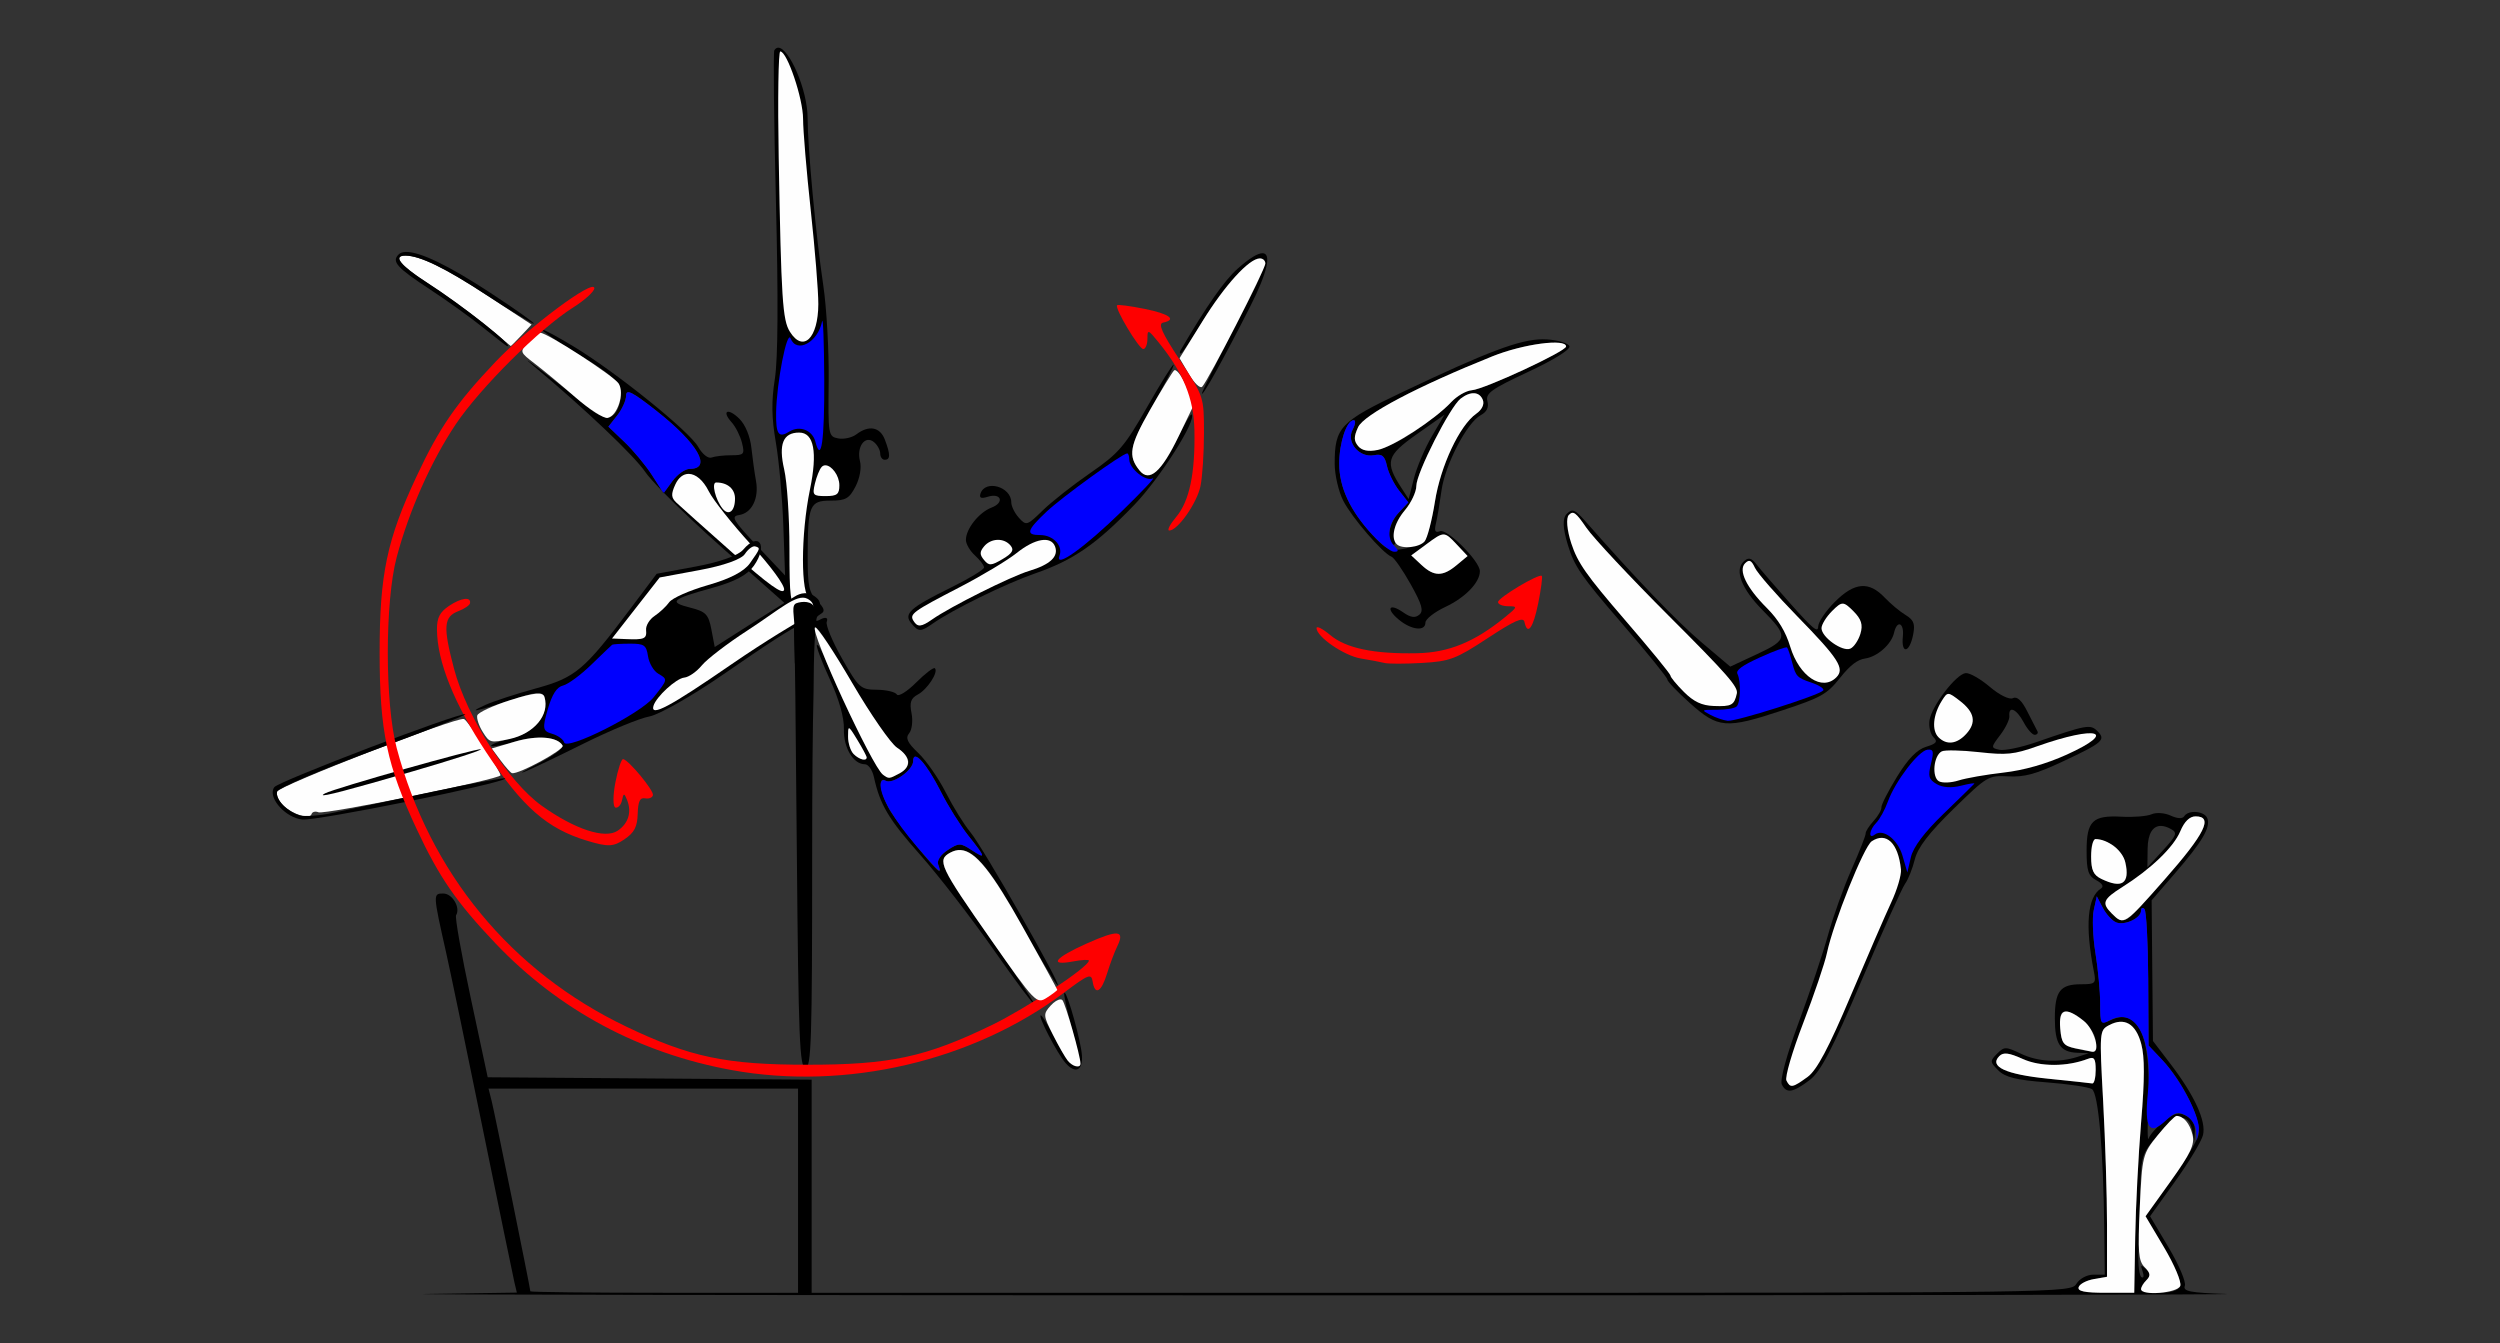 <?xml version="1.0" encoding="UTF-8" standalone="no"?>
<!-- Created with Inkscape (http://www.inkscape.org/) -->

<svg
   xmlns:dc="http://purl.org/dc/elements/1.1/"
   xmlns:cc="http://creativecommons.org/ns#"
   xmlns:rdf="http://www.w3.org/1999/02/22-rdf-syntax-ns#"
   xmlns:svg="http://www.w3.org/2000/svg"
   xmlns="http://www.w3.org/2000/svg"
   xmlns:sodipodi="http://sodipodi.sourceforge.net/DTD/sodipodi-0.dtd"
   xmlns:inkscape="http://www.inkscape.org/namespaces/inkscape"
   version="1.1"
   width="551"
   height="296"
   id="svg2"
   inkscape:version="0.91 r13725"
   sodipodi:docname="ub810705.svg">
  <rect width="100%" height="100%" fill="#333333" stroke="none"/>
  <sodipodi:namedview
     pagecolor="#ffe1d7"
     bordercolor="#666666"
     borderopacity="1"
     objecttolerance="10"
     gridtolerance="10"
     guidetolerance="10"
     inkscape:pageopacity="0"
     inkscape:pageshadow="2"
     inkscape:window-width="1455"
     inkscape:window-height="962"
     id="namedview11"
     showgrid="false"
     inkscape:zoom="0.553539"
     inkscape:cx="263.08923"
     inkscape:cy="187.16762"
     inkscape:window-x="0"
     inkscape:window-y="0"
     inkscape:window-maximized="0"
     inkscape:current-layer="svg2" />
  <defs
     id="defs6" />
  <g
     id="g4462"
     transform="translate(2.895,1.898)">
    <path
       inkscape:connector-curvature="0"
       id="path8313"
       d="m 430.34,146.454 c -2.091,0.201 -7.497,7.246 -7.973,10.392 -0.207,1.37 0.186,3.052 0.875,3.736 0.996,0.99 0.662,1.422 -1.633,2.115 -1.996,0.603 -3.972,2.642 -6.413,6.614 -1.94,3.158 -3.485,6.19 -3.432,6.74 0.053,0.55 -0.722,1.897 -1.722,2.993 -1,1.096 -1.785,2.332 -1.745,2.746 0.04,0.414 -1.359,3.98 -3.108,7.927 -1.749,3.947 -4.076,10.427 -5.17,14.4 -1.094,3.973 -4.012,12.673 -6.484,19.333 -2.657,7.159 -4.177,12.747 -3.718,13.668 1.024,2.055 2.448,1.825 6.167,-0.998 2.382,-1.808 4.961,-6.761 11.427,-21.943 4.593,-10.784 8.905,-20.37 9.58,-21.301 0.675,-0.93 1.638,-3.347 2.141,-5.37 0.649,-2.613 3.114,-5.831 8.51,-11.107 7.437,-7.271 7.692,-7.421 12.095,-7.187 3.547,0.189 6.078,-0.503 11.971,-3.265 8.879,-4.161 9.599,-4.791 7.665,-6.713 -1.56,-1.551 -2.338,-1.41 -13.548,2.461 -3.327,1.149 -6.946,1.895 -8.042,1.659 -1.908,-0.41 -1.9,-0.547 0.163,-3.251 1.185,-1.554 2.096,-3.432 2.024,-4.174 -0.229,-2.379 1.573,-1.604 3.144,1.352 0.838,1.577 1.955,2.826 2.482,2.775 0.527,-0.051 0.773,-0.413 0.548,-0.806 -0.225,-0.393 -1.222,-2.342 -2.217,-4.333 -1.216,-2.433 -2.258,-3.398 -3.173,-2.943 -0.782,0.39 -2.953,-0.673 -5.1,-2.497 -2.056,-1.747 -4.446,-3.109 -5.314,-3.025 z"
       style="fill:#000000" />
    <path
       id="path8261"
       d="m 390.828,236.254 c -0.365,-0.732 1.299,-6.43 3.698,-12.662 2.399,-6.232 4.751,-13.176 5.229,-15.432 1.416,-6.695 8.147,-23.493 9.874,-24.643 3.22,-2.143 5.853,0.39 6.448,6.204 0.124,1.207 -0.835,4.464 -2.129,7.237 -1.295,2.773 -5.343,12.11 -8.997,20.749 -4.786,11.318 -7.421,16.273 -9.427,17.732 -3.36,2.445 -3.842,2.528 -4.696,0.814 z"
       style="fill:#fefefe"
       inkscape:connector-curvature="0" />
    <path
       id="path8249"
       d="m 424.465,170.309 c -1.65,-0.887 -1.201,-5.705 0.616,-6.611 0.663,-0.33 4.343,-0.251 8.179,0.176 6.127,0.682 7.686,0.525 12.838,-1.296 13.243,-4.681 17.962,-3.336 6.499,1.851 -4.535,2.052 -9.427,3.441 -13.942,3.957 -3.826,0.438 -8.272,1.217 -9.88,1.731 -1.608,0.514 -3.547,0.6 -4.309,0.191 z"
       style="fill:#fefefe"
       inkscape:connector-curvature="0" />
    <path
       id="path8243"
       d="m 424.356,160.604 c -1.534,-1.525 -1.228,-4.939 0.723,-8.05 1.269,-2.024 1.348,-2.023 4.015,0.041 3.225,2.495 3.655,4.757 1.378,7.253 -2.062,2.26 -4.322,2.54 -6.116,0.756 z"
       style="fill:#fefefe"
       inkscape:connector-curvature="0" />
    <path
       id="path8189"
       d="m 416.423,186.731 c -1.047,-3.619 -4.267,-6.088 -6.113,-4.686 -1.476,1.121 -1.229,-1.035 0.295,-2.568 0.765,-0.77 1.936,-2.905 2.602,-4.746 1.615,-4.461 6.779,-11.209 8.721,-11.396 1.313,-0.126 1.432,0.356 0.763,3.094 -0.681,2.786 -0.507,3.417 1.235,4.474 1.265,0.767 3.273,0.911 5.336,0.381 1.819,-0.467 3.156,-0.668 2.971,-0.446 -0.185,0.221 -3.227,3.195 -6.759,6.608 -4.234,4.091 -6.69,7.353 -7.208,9.572 l -0.786,3.366 -1.057,-3.654 z"
       style="fill:#0000fe"
       inkscape:connector-curvature="0" />
    <path
       inkscape:connector-curvature="0"
       id="path8301"
       d="m 418.197,134.468 c -0.278,-0.278 -0.642,-0.54 -1.098,-0.816 -1.25,-0.757 -3.318,-2.48 -4.596,-3.828 -3.491,-3.683 -6.66,-3.413 -11.008,0.935 -2.001,2.001 -3.65,4.446 -3.665,5.433 -0.023,1.463 -1.138,0.548 -6.021,-4.939 -3.297,-3.704 -6.69,-7.629 -7.539,-8.724 -1.191,-1.535 -1.863,-1.672 -2.938,-0.598 -1.95,1.95 -0.332,6.023 4.222,10.627 5.764,5.828 5.674,6.516 -1.269,9.749 l -5.835,2.717 -6.324,-5.352 c -5.378,-4.551 -14.541,-14.101 -25.645,-26.731 -2.262,-2.573 -2.852,-2.805 -4.06,-1.597 -0.974,0.974 -0.901,3.103 0.233,6.838 1.449,4.768 2.873,6.842 11.786,17.164 5.576,6.457 10.134,12.081 10.13,12.497 -0.004,0.416 2.235,2.762 4.976,5.214 6.252,5.591 7.945,5.727 20.378,1.612 8.596,-2.845 9.822,-3.533 12.681,-7.118 2.253,-2.826 3.857,-4.069 5.567,-4.313 2.706,-0.387 5.81,-3.142 6.376,-5.661 0.654,-2.907 2.266,-2.253 1.947,0.79 -0.408,3.903 1.406,3.729 2.228,-0.214 0.392,-1.882 0.31,-2.852 -0.525,-3.685 z"
       style="fill:#000000" />
    <path
       id="path8233"
       d="m 365.282,147.011 c 0,-0.348 -4.544,-5.9 -10.099,-12.339 -8.468,-9.816 -10.369,-12.533 -11.773,-16.822 -0.961,-2.936 -1.187,-5.602 -0.53,-6.26 0.982,-0.982 1.533,-0.579 3.877,2.84 1.503,2.192 9.664,10.917 18.136,19.389 12.923,12.923 15.342,15.683 15.015,17.137 -0.58,2.584 -1.158,2.895 -5.101,2.745 -2.633,-0.1 -4.403,-0.935 -6.566,-3.098 -1.628,-1.628 -2.961,-3.245 -2.961,-3.593 z"
       style="fill:#fefefe"
       inkscape:connector-curvature="0" />
    <path
       id="path8225"
       d="m 391.671,140.636 c -1.009,-3.329 -2.622,-5.996 -5.161,-8.535 -4.49,-4.49 -6.339,-8.303 -4.781,-9.861 0.904,-0.904 1.384,-0.681 2.171,1.011 0.556,1.195 4.783,6.036 9.395,10.758 9.075,9.294 10.458,11.462 8.533,13.387 -3.135,3.135 -8.173,-0.218 -10.156,-6.76 z"
       style="fill:#fefefe"
       inkscape:connector-curvature="0" />
    <path
       id="path8219"
       d="m 398.563,136.551 c 0,-0.796 1.05,-2.497 2.333,-3.781 2.173,-2.173 2.496,-2.171 4.689,0.022 1.771,1.771 2.157,3.01 1.556,4.996 -0.44,1.452 -1.435,2.923 -2.211,3.269 -1.729,0.77 -6.367,-2.513 -6.367,-4.506 z"
       style="fill:#fefefe"
       inkscape:connector-curvature="0" />
    <path
       id="path8185"
       d="m 375.543,154.542 c 1.97,0 3.914,-0.333 4.32,-0.739 0.87,-0.87 0.985,-5.551 0.176,-7.17 -0.406,-0.813 0.988,-1.834 5.001,-3.662 3.06,-1.394 5.731,-2.368 5.935,-2.164 0.204,0.204 0.732,1.774 1.173,3.49 0.732,2.845 1.095,3.218 4.121,4.229 1.825,0.61 3.018,1.41 2.651,1.776 -1.13,1.13 -19.224,6.862 -21.034,6.663 -0.938,-0.103 -2.654,-0.691 -3.814,-1.306 -2.081,-1.104 -2.062,-1.119 1.472,-1.119 z"
       style="fill:#0000fe"
       inkscape:connector-curvature="0" />
    <path
       inkscape:connector-curvature="0"
       id="path8283"
       d="m 337.101,72.882 c -5.065,0.025 -12.181,2.742 -30.861,11.615 -13.798,6.554 -14.971,7.79 -14.971,15.799 0,2.471 0.857,6.163 1.904,8.203 1.914,3.727 8.693,11.576 10.637,12.314 0.573,0.218 2.467,2.945 4.209,6.059 2.506,4.478 2.901,5.882 1.891,6.721 -0.92,0.763 -1.905,0.62 -3.523,-0.514 -3.109,-2.178 -3.947,-0.873 -1.01,1.572 2.784,2.318 5.893,2.671 5.893,0.668 0,-0.764 1.988,-2.324 4.42,-3.467 4.367,-2.053 7.58,-5.384 7.58,-7.861 0,-2.189 -7.193,-9.421 -8.77,-8.816 -1.088,0.418 -1.318,-0.01 -0.914,-1.703 0.297,-1.244 0.849,-4.512 1.227,-7.262 0.782,-5.685 5.616,-14.979 8.629,-16.592 1.359,-0.727 1.845,-1.737 1.49,-3.094 -0.45,-1.721 0.856,-2.661 8.975,-6.455 5.622,-2.627 9.341,-4.935 9.105,-5.65 -0.219,-0.665 -2.434,-1.344 -4.922,-1.508 -0.322,-0.021 -0.651,-0.031 -0.988,-0.029 z m 2.773,0.732 c 1.474,0.017 2.395,0.286 2.395,0.855 0,1.072 -18.023,9.435 -20.771,9.639 -1.25,0.093 -3.302,1.278 -4.561,2.635 -1.259,1.356 -4.737,4.146 -7.729,6.199 -6.387,4.383 -10.98,5.628 -12.775,3.465 -0.964,-1.161 -0.964,-2.041 -0.002,-4.152 1.254,-2.753 13.049,-8.977 29.613,-15.625 4.669,-1.874 10.588,-3.053 13.83,-3.016 z m -17.84,11.158 c 0.86,0.055 1.535,0.559 1.896,1.502 0.363,0.946 -0.215,2.134 -1.463,3.008 -3.682,2.579 -7.858,11.485 -9.109,19.428 -0.65,4.125 -1.722,8.006 -2.385,8.623 -0.662,0.617 -2.721,1.404 -4.572,1.748 -2.978,0.553 -3.767,0.192 -6.834,-3.123 -4.897,-5.294 -7.299,-10.449 -7.299,-15.662 0,-4.629 1.652,-9.586 3.195,-9.586 0.481,0 0.373,0.938 -0.24,2.084 -1.478,2.762 1.454,6.263 4.721,5.639 1.783,-0.341 2.353,0.137 2.846,2.379 0.339,1.543 1.539,3.977 2.666,5.41 l 2.051,2.605 -2.119,2.256 c -2.148,2.286 -2.827,6.071 -1.264,7.037 0.471,0.291 0.646,-0.57 0.389,-1.914 -0.317,-1.657 0.373,-3.441 2.145,-5.547 1.436,-1.707 2.611,-4.172 2.611,-5.479 0,-2.807 7.419,-17.418 9.76,-19.221 1.102,-0.849 2.146,-1.243 3.006,-1.188 z m -6.553,4.719 -2.807,4.789 c -1.544,2.634 -3.322,6.822 -3.953,9.307 l -1.148,4.518 -1.584,-2.447 c -3.715,-5.737 -3.321,-7.129 3.336,-11.824 l 6.156,-4.342 z m -0.223,26.41 c 0.853,0.008 1.56,0.765 2.982,2.279 l 2.32,2.471 -2.396,1.996 c -3.086,2.57 -4.983,2.561 -7.77,-0.035 l -2.252,-2.098 3.256,-2.402 c 2.006,-1.48 3.006,-2.219 3.859,-2.211 z"
       style="fill:#000000" />
    <path
       id="path8217"
       d="m 310.395,122.613 -2.251,-2.097 3.257,-2.403 c 4.011,-2.96 3.996,-2.96 6.841,0.068 l 2.321,2.471 -2.397,1.996 c -3.086,2.57 -4.984,2.562 -7.771,-0.035 z"
       style="fill:#fefefe"
       inkscape:connector-curvature="0" />
    <path
       id="path8213"
       d="m 304.936,118.043 c -1.379,-1.379 -0.582,-4.645 1.833,-7.516 1.375,-1.634 2.5,-4.04 2.5,-5.347 0,-2.807 7.419,-17.418 9.759,-19.221 2.205,-1.698 4.18,-1.572 4.904,0.314 0.363,0.946 -0.215,2.135 -1.463,3.009 -3.666,2.568 -7.857,11.486 -9.106,19.376 -0.648,4.097 -1.665,8.034 -2.259,8.75 -1.136,1.369 -5.033,1.77 -6.169,0.635 z"
       style="fill:#fefefe"
       inkscape:connector-curvature="0" />
    <path
       id="path8207"
       d="m 296.433,96.408 c -0.964,-1.161 -0.964,-2.043 -0.003,-4.154 1.254,-2.753 13.05,-8.976 29.614,-15.624 6.792,-2.726 16.224,-3.982 16.224,-2.161 0,1.072 -18.024,9.437 -20.772,9.64 -1.25,0.093 -3.302,1.278 -4.561,2.635 -3.567,3.844 -12.844,9.868 -16.223,10.535 -2.074,0.409 -3.449,0.129 -4.28,-0.871 z"
       style="fill:#fefefe"
       inkscape:connector-curvature="0" />
    <path
       id="path8197"
       d="m 302.269,144.223 c -0.825,-0.209 -3.174,-0.653 -5.221,-0.986 -3.686,-0.601 -9.779,-4.778 -9.779,-6.705 0,-0.55 1.352,0.138 3.005,1.528 3.466,2.916 9.622,4.206 19.151,4.012 6.967,-0.142 12.648,-2.465 19.345,-7.913 2.839,-2.31 2.879,-2.441 0.75,-2.445 -1.238,-0.003 -2.25,-0.416 -2.25,-0.919 0,-0.961 9.051,-6.368 9.652,-5.767 0.191,0.191 -0.164,2.898 -0.79,6.015 -1.107,5.514 -2.383,7.247 -3.039,4.129 -0.246,-1.171 -2.171,-0.323 -8.075,3.558 -7.044,4.631 -8.367,5.131 -14.5,5.484 -3.712,0.214 -7.424,0.217 -8.249,0.008 z"
       style="fill:#fe0000"
       inkscape:connector-curvature="0" />
    <path
       id="path8179"
       d="m 299.57,115.96 c -4.898,-5.296 -7.301,-10.45 -7.301,-15.663 0,-4.629 1.653,-9.587 3.196,-9.587 0.481,0 0.373,0.937 -0.24,2.083 -1.478,2.762 1.452,6.263 4.72,5.639 1.783,-0.341 2.355,0.137 2.847,2.379 0.339,1.543 1.539,3.978 2.666,5.411 l 2.05,2.606 -2.119,2.256 c -2.359,2.511 -2.742,5.604 -0.919,7.427 0.933,0.933 0.908,1.2 -0.115,1.2 -0.723,0 -2.876,-1.688 -4.784,-3.75 z"
       style="fill:#0000fe"
       inkscape:connector-curvature="0" />
    <path
       sodipodi:nodetypes="ccsssssssssscccscsssccssscccccscssscccsssccssccccssccsscsssscsccccccsssscccssssccsscccsssscssscccsscsscscccsscsscsscccsccsssccsssssscscccccsscc"
       inkscape:connector-curvature="0"
       id="path8355"
       d="m 480.863,177.051 c -0.169,-0.004 -0.337,0.002 -0.502,0.018 -0.791,0.074 -1.505,0.373 -1.846,0.924 -0.374,0.606 -1.486,0.555 -2.996,-0.133 -1.352,-0.616 -3.191,-0.743 -4.213,-0.293 -0.998,0.44 -3.967,0.681 -6.598,0.537 -6.397,-0.351 -7.717,0.934 -7.717,7.514 0,4.432 0.364,5.537 2.135,6.484 1.301,0.696 1.716,1.401 1.062,1.805 -3.043,1.881 -3.585,8.191 -1.58,18.373 0.505,2.564 0.313,2.75 -2.838,2.75 -4.608,0 -5.779,1.521 -5.779,7.5 0,5.667 1.162,7.452 4.949,7.6 l 2.551,0.1 -2.5,0.801 c -4.187,1.341 -8.75,1.086 -12.486,-0.695 -3.341,-1.593 -3.655,-1.593 -5.252,0.004 -1.598,1.598 -1.581,1.815 0.273,3.67 1.522,1.522 3.945,2.124 10.637,2.639 4.767,0.366 9.266,1.035 9.998,1.486 1.428,0.881 2.533,13.507 2.725,31.146 l 0.105,9.75 -2.492,0 c -1.409,0 -3.034,0.869 -3.74,2 -1.239,1.984 -2.331,2 -140.008,2 l -138.76,0 0,-23.488 0,-23.486 -35.699,-0.264 -35.699,-0.262 -3.732,-17.455 c -2.053,-9.6 -3.51,-17.818 -3.236,-18.26 1.021,-1.652 -0.822,-4.785 -2.814,-4.785 -2.297,0 -2.295,0.042 0.615,13 0.926,4.125 4.577,21.675 8.111,39 3.534,17.325 6.662,32.503 6.953,33.729 l 0.529,2.229 -19.764,0.295 c -10.87,0.161 76.086,0.3 193.236,0.311 117.15,0.01 208.633,-0.127 203.295,-0.307 -8.047,-0.271 -9.609,-0.579 -9.141,-1.799 0.311,-0.809 -1.286,-4.587 -3.549,-8.396 l -4.115,-6.926 5.516,-7.688 c 3.034,-4.228 5.799,-8.815 6.145,-10.191 0.762,-3.037 -1.85,-8.752 -7.205,-15.756 l -3.822,-5 -0.146,-15.5 -0.145,-15.5 5.18,-6 c 6.023,-6.977 7.855,-10.098 7.096,-12.078 -0.337,-0.878 -1.554,-1.373 -2.736,-1.4 z m 0.143,0.979 c 3.971,0 2.121,3.753 -6.896,14 -3.63,4.125 -7.053,7.83 -7.607,8.234 -1.487,1.083 -2.193,0.937 -3.938,-0.807 -2.315,-2.315 -1.984,-3.142 2.355,-5.881 6.301,-3.978 11.266,-8.767 12.734,-12.281 0.892,-2.134 2.054,-3.266 3.352,-3.266 z m -7.529,2.107 c 0.628,0.026 1.342,0.256 2.131,0.697 1.45,0.811 1.229,1.395 -1.781,4.68 l -3.439,3.754 0.053,-4.129 c 0.043,-3.332 1.153,-5.081 3.037,-5.002 z m -14.172,3.023 c 0.661,-0.019 1.643,0.348 3.092,1.008 2.503,1.14 4.36,5.818 3.111,7.838 -0.785,1.27 -2.347,1.21 -5.266,-0.197 -1.755,-0.847 -2.25,-1.93 -2.25,-4.932 0,-2.585 0.211,-3.685 1.312,-3.717 z m -0.068,12.486 1.348,2.572 c 0.742,1.415 2.07,2.849 2.951,3.188 1.892,0.726 5.457,-0.958 5.457,-2.578 0,-0.622 0.338,-0.795 0.75,-0.383 0.412,0.412 0.785,7.351 0.828,15.418 l 0.078,14.666 3.02,3.191 c 4.629,4.894 8.762,13.427 7.992,16.496 -0.355,1.414 -3.128,6.031 -6.162,10.26 l -5.516,7.688 4.115,6.926 c 2.269,3.82 3.854,7.6 3.535,8.432 -0.383,0.998 -1.94,1.508 -4.609,1.508 -4.164,0 -4.903,-0.73 -2.832,-2.801 0.933,-0.933 0.901,-1.477 -0.146,-2.449 -1.101,-1.022 -1.231,-0.92 -0.711,0.553 0.35,0.991 0.239,1.555 -0.246,1.256 -0.485,-0.3 -0.788,-2.684 -0.676,-5.301 0.113,-2.617 0.29,-8.583 0.395,-13.258 0.186,-8.272 0.291,-8.616 3.938,-12.824 4.018,-4.637 6.753,-4.943 7.553,-0.842 l 0.424,2.166 0.135,-2.215 c 0.08,-1.301 -0.7,-2.662 -1.893,-3.301 -1.644,-0.88 -2.581,-0.648 -4.926,1.215 -1.593,1.266 -3.111,2.976 -3.375,3.801 -0.264,0.825 -0.293,-2.708 -0.064,-7.852 0.655,-14.719 -2.187,-21.028 -8.232,-18.273 -2.315,1.055 -2.374,0.966 -2.381,-3.646 -0.004,-2.601 -0.476,-7.608 -1.047,-11.129 -0.571,-3.521 -0.736,-7.771 -0.369,-9.443 l 0.668,-3.039 z m -6.939,25.383 c 2.574,0 6.695,4.045 6.695,6.572 0,1.335 -0.338,2.374 -0.75,2.309 -6.195,-0.977 -6.749,-1.379 -7.061,-5.135 -0.225,-2.721 0.08,-3.746 1.115,-3.746 z m 12.004,2.279 c 2.192,-0.15 3.825,1.503 4.729,4.857 0.777,2.886 0.772,7.724 -0.018,17.189 -0.604,7.245 -1.192,18.685 -1.309,25.422 l -0.211,12.248 -6.334,0.002 c -4.622,0.001 -6.22,-0.336 -5.916,-1.248 0.229,-0.688 1.727,-1.48 3.332,-1.762 l 2.918,-0.512 0,-11.488 c 0,-6.319 -0.383,-18.535 -0.852,-27.148 -0.837,-15.401 -0.814,-15.681 1.289,-16.807 0.848,-0.454 1.64,-0.704 2.371,-0.754 z m -25.324,7.002 c 0.845,-0.054 2.039,0.327 3.955,1.191 3.888,1.753 9.736,1.739 14.355,-0.033 1.381,-0.53 1.705,-0.064 1.705,2.453 0,1.709 -0.338,3.047 -0.75,2.973 -0.412,-0.074 -4.8,-0.546 -9.75,-1.049 -9.329,-0.948 -13.046,-2.671 -10.74,-4.977 0.337,-0.337 0.718,-0.526 1.225,-0.559 z m -334.201,7.719 34.107,0 34.109,0 0,22.5 0,22.5 -29.5,0 c -16.225,0 -29.5,-0.144 -29.5,-0.32 0,-0.639 -7.849,-39.252 -8.523,-41.93 z"
       style="fill:#000000" />
    <path
       inkscape:connector-curvature="0"
       id="path8291"
       d="m 275.359,53.91 c -1.051,-0.006 -2.886,1.106 -5.482,3.41 -2.925,2.596 -6.791,8.124 -12.562,17.959 -0.242,0.412 -0.223,0.75 0.043,0.75 0.266,0 2.531,-3.369 5.031,-7.488 4.54,-7.478 9.991,-13.427 12.354,-13.482 2.166,-0.051 1.431,1.954 -5.75,15.678 -3.85,7.358 -6.992,13.697 -6.982,14.086 0.024,0.933 5.05,-8.12 10.631,-19.152 3.876,-7.662 4.726,-11.749 2.719,-11.76 z m -19.588,24.564 c -0.183,-0.183 -2.819,4.03 -5.857,9.361 -4.937,8.663 -6.263,10.203 -12.473,14.486 -3.822,2.636 -8.556,6.361 -10.52,8.277 -3.448,3.365 -3.627,3.422 -5.25,1.629 -0.924,-1.021 -1.68,-2.554 -1.68,-3.406 0,-3.459 -5.733,-5.096 -6.785,-1.938 -0.322,0.967 0.131,1.17 1.582,0.709 2.966,-0.941 3.77,1.27 0.863,2.375 -2.774,1.055 -5.66,4.69 -5.66,7.129 0,0.892 0.9,2.436 2,3.432 1.1,0.995 2,2.183 2,2.641 0,0.457 -3.263,2.439 -7.25,4.402 -9.079,4.471 -10.547,5.791 -8.791,7.906 1.592,1.918 2.061,1.926 4.713,0.068 4.417,-3.094 16.087,-8.815 22.545,-11.051 8.456,-2.928 13.544,-6.441 21.9,-15.123 5.711,-5.934 13.822,-18.738 12.627,-19.934 -0.213,-0.213 -1.694,2.345 -3.291,5.686 -3.191,6.677 -5.877,8.955 -7.963,6.752 -2.938,-3.103 -2.532,-5.36 2.564,-14.248 2.781,-4.851 4.908,-8.971 4.725,-9.154 z"
       style="fill:#000000" />
    <path
       id="path8269"
       d="m 455.241,281.779 c 0.229,-0.688 1.729,-1.48 3.333,-1.762 l 2.917,-0.512 0,-11.488 c 0,-6.319 -0.383,-18.536 -0.851,-27.149 -0.837,-15.401 -0.816,-15.68 1.288,-16.805 3.393,-1.816 5.896,-0.369 7.1,4.104 0.777,2.886 0.773,7.724 -0.017,17.19 -0.604,7.245 -1.193,18.685 -1.309,25.421 l -0.211,12.248 -6.333,0.002 c -4.622,0.001 -6.221,-0.336 -5.918,-1.248 z"
       style="fill:#fefefe"
       inkscape:connector-curvature="0" />
    <path
       id="path8267"
       d="m 468.991,282.229 c 0,-0.44 0.543,-1.343 1.207,-2.007 0.943,-0.943 0.853,-1.562 -0.412,-2.826 -1.374,-1.374 -1.536,-3.377 -1.075,-13.243 0.534,-11.409 0.607,-11.703 3.979,-15.874 1.889,-2.337 3.742,-4.243 4.118,-4.235 1.546,0.035 2.913,1.639 3.524,4.137 0.529,2.165 -0.362,4.061 -4.851,10.317 l -5.499,7.665 4.114,6.926 c 2.269,3.82 3.855,7.601 3.536,8.433 -0.608,1.584 -8.641,2.241 -8.641,0.707 z"
       style="fill:#fefefe"
       inkscape:connector-curvature="0" />
    <path
       id="path8265"
       d="m 448.491,235.846 c -9.329,-0.948 -13.046,-2.67 -10.74,-4.976 0.899,-0.899 2.114,-0.75 5.18,0.632 3.888,1.753 9.736,1.74 14.356,-0.033 1.381,-0.53 1.705,-0.064 1.705,2.453 0,1.709 -0.338,3.046 -0.75,2.972 -0.412,-0.074 -4.8,-0.546 -9.75,-1.049 z"
       style="fill:#fefefe"
       inkscape:connector-curvature="0" />
    <path
       id="path8259"
       d="m 454.491,229.156 c -2.606,-0.553 -3.041,-1.128 -3.31,-4.382 -0.364,-4.394 1.111,-4.87 5.176,-1.673 2.383,1.874 3.834,7.117 1.885,6.809 -0.412,-0.065 -2.1,-0.405 -3.75,-0.754 z"
       style="fill:#fefefe"
       inkscape:connector-curvature="0" />
    <path
       id="path8255"
       d="m 462.563,199.458 c -2.315,-2.315 -1.983,-3.143 2.356,-5.883 6.301,-3.978 11.267,-8.766 12.735,-12.28 0.892,-2.134 2.053,-3.266 3.351,-3.266 3.971,0 2.123,3.753 -6.895,14 -8.827,10.031 -8.899,10.076 -11.547,7.429 z"
       style="fill:#fefefe"
       inkscape:connector-curvature="0" />
    <path
       id="path8253"
       d="m 460.241,191.809 c -1.755,-0.847 -2.25,-1.931 -2.25,-4.932 0,-2.116 0.429,-3.847 0.953,-3.847 2.728,0 6.01,2.554 6.572,5.114 1.032,4.699 -0.674,5.884 -5.275,3.666 z"
       style="fill:#fefefe"
       inkscape:connector-curvature="0" />
    <path
       id="path8229"
       d="m 198.438,134.942 c -0.931,-1.506 -0.172,-2.061 10.054,-7.353 4.95,-2.562 10.661,-5.986 12.691,-7.609 4.025,-3.217 7.54,-3.815 8.452,-1.438 0.844,2.198 -1.057,3.995 -5.698,5.386 -4.008,1.201 -17.347,7.869 -21.35,10.673 -2.446,1.714 -3.26,1.781 -4.149,0.342 z"
       style="fill:#fefefe"
       inkscape:connector-curvature="0" />
    <path
       id="path8223"
       d="m 213.983,121.519 c -0.982,-1.183 -0.98,-1.798 0.009,-2.989 1.534,-1.848 4.388,-1.942 5.84,-0.193 0.826,0.996 0.407,1.707 -1.764,2.989 -2.513,1.484 -2.994,1.507 -4.085,0.193 z"
       style="fill:#fefefe"
       inkscape:connector-curvature="0" />
    <path
       id="path8209"
       d="m 248.236,101.779 c -2.562,-3.203 -2.18,-5.413 2.297,-13.268 2.495,-4.378 4.894,-8.317 5.33,-8.754 0.437,-0.437 1.622,1.04 2.633,3.283 l 1.839,4.077 -3.41,7.048 c -3.885,8.03 -6.513,10.334 -8.689,7.614 z"
       style="fill:#fefefe"
       inkscape:connector-curvature="0" />
    <path
       id="path8203"
       d="m 259.169,80.606 -2.095,-3.551 5.003,-8.066 c 4.986,-8.039 10.291,-13.874 12.665,-13.93 0.688,-0.016 1.25,0.49 1.25,1.125 0,1.239 -12.598,25.804 -13.929,27.159 -0.439,0.448 -1.742,-0.784 -2.894,-2.737 z"
       style="fill:#fefefe"
       inkscape:connector-curvature="0" />
    <path
       id="path2993"
       d="m 256.342,112.025 c 2.916,-3.466 4.206,-9.622 4.012,-19.151 -0.142,-6.967 -2.465,-12.648 -7.913,-19.345 -2.31,-2.839 -2.441,-2.879 -2.445,-0.75 -0.003,1.238 -0.416,2.25 -0.919,2.25 -0.961,0 -6.368,-9.051 -5.767,-9.652 0.191,-0.191 2.898,0.164 6.015,0.79 5.514,1.107 7.247,2.383 4.129,3.039 -1.168,0.246 -0.271,2.247 3.731,8.323 5.25,7.972 5.269,8.028 5.274,16 0.003,4.4 -0.344,9.674 -0.771,11.721 -0.782,3.75 -5.021,9.779 -6.874,9.779 -0.55,0 0.138,-1.352 1.528,-3.005 z"
       style="fill:#fe0000"
       inkscape:connector-curvature="0" />
    <path
       id="path8193"
       d="m 481.128,247.314 c -0.075,-1.218 -1.079,-2.719 -2.231,-3.336 -1.727,-0.924 -2.503,-0.737 -4.426,1.07 -3.649,3.428 -4.761,1.764 -3.985,-5.963 1.198,-11.925 -2.587,-19.217 -8.368,-16.123 -2.031,1.087 -2.127,0.922 -2.134,-3.647 -0.004,-2.632 -0.475,-7.666 -1.046,-11.187 -0.571,-3.521 -0.738,-7.77 -0.371,-9.442 l 0.668,-3.04 1.348,2.573 c 0.742,1.415 2.069,2.85 2.951,3.188 1.892,0.726 5.458,-0.96 5.458,-2.58 0,-0.622 0.338,-0.794 0.75,-0.381 0.412,0.412 0.785,7.35 0.828,15.417 l 0.078,14.667 2.929,3.096 c 4.176,4.414 8.631,13.009 8.119,15.665 l -0.432,2.239 -0.136,-2.215 z"
       style="fill:#0000fe"
       inkscape:connector-curvature="0" />
    <path
       id="path8181"
       d="m 230.616,120.566 c 0.83,-2.163 -1.392,-4.536 -4.247,-4.536 -3.266,0 -2.996,-1.01 1.372,-5.136 3.44,-3.249 16.742,-12.864 17.798,-12.864 0.249,0 0.452,0.605 0.452,1.345 0,2.002 3.677,4.954 5.187,4.164 0.722,-0.378 -2.305,2.841 -6.727,7.152 -8.366,8.156 -14.991,12.885 -13.836,9.875 z"
       style="fill:#0000fe"
       inkscape:connector-curvature="0" />
    <path
       sodipodi:nodetypes="ccccsccscsssssssssssssssssscsscsccscscccccccssscccsssscssssccccscsssscc"
       style="fill:#000000"
       d="m 173.857,132.659 c -0.498,0.024 -0.973,0.141 -1.449,0.518 -0.667,0.596 -0.295,2.431 -0.295,3.652 0.003,0.12 0.078,3.165 0.17,7.311 0.783,6.389 1.98,14.378 2.574,10.711 0.369,-2.278 0.869,-4.275 1.291,-5.766 0.102,-11.221 0.272,-12.176 0.764,-12.668 0.307,-0.307 3.894,5.15 7.969,12.129 4.075,6.979 8.544,13.432 9.932,14.342 1.388,0.909 2.523,2.32 2.523,3.133 0,1.804 -3.444,3.79 -5.305,3.059 -1.293,-0.508 -8.952,-15.541 -12.668,-24.863 -0.964,-2.419 -1.955,-4.199 -2.199,-3.955 -0.244,0.244 1.016,3.608 2.801,7.473 2.049,4.439 3.206,8.509 3.137,11.047 -0.112,4.119 2.065,7.764 4.639,7.764 0.747,0 1.636,1.268 1.975,2.818 1.333,6.106 3.222,9.283 10.215,17.164 4,4.509 11.279,13.916 16.174,20.904 4.895,6.988 8.9,12.351 8.9,11.918 0,-0.433 -4.341,-6.93 -9.646,-14.438 -11.094,-15.699 -11.83,-17.274 -8.828,-18.881 4.09,-2.189 7.677,1.411 15.535,15.596 3.988,7.199 7.646,13.335 8.131,13.635 1.373,0.848 -16.436,-30.416 -19.229,-33.756 -1.366,-1.634 -3.795,-5.552 -5.398,-8.709 -1.603,-3.157 -4.335,-7.085 -6.068,-8.73 -2.419,-2.296 -2.887,-3.309 -2.018,-4.357 0.623,-0.751 0.859,-2.738 0.523,-4.416 -0.473,-2.367 -0.162,-3.292 1.387,-4.121 2.11,-1.129 4.597,-4.956 3.764,-5.789 -0.271,-0.271 -2.13,1.145 -4.131,3.146 -2.001,2.001 -3.917,3.186 -4.26,2.631 -0.343,-0.555 -2.328,-1.022 -4.408,-1.039 -3.584,-0.029 -3.983,-0.391 -7.656,-6.859 -2.132,-3.755 -3.655,-7.405 -3.383,-8.113 0.307,-0.799 -0.074,-1.071 -1.002,-0.715 -0.303,0.116 -0.465,0.257 -0.809,0.398 -0.938,0.437 -0.805,-0.858 -1.172,-1.439 -0.249,-0.381 -0.678,-0.677 -1.264,-0.697 -0.244,-0.008 -0.48,-0.026 -0.709,-0.035 -0.172,-0.007 -0.34,-0.008 -0.506,0 z m 10.35,25.971 c 0.229,-0.097 0.737,0.714 1.861,2.559 1.125,1.845 2.047,3.576 2.047,3.844 0,0.914 -1.638,0.491 -2.871,-0.742 -0.676,-0.676 -1.227,-2.407 -1.225,-3.844 0.002,-1.117 0.01,-1.741 0.188,-1.816 z m 14.66,6.234 c 0.971,0.019 3.214,3.015 5.621,7.768 1.587,3.133 4.316,7.489 6.064,9.68 3.847,4.821 3.937,5.271 0.617,3.096 -2.379,-1.558 -2.75,-1.555 -5.203,0.053 -1.552,1.017 -2.413,2.333 -2.084,3.191 0.308,0.803 0.434,1.461 0.277,1.461 -0.806,0 -9.823,-11.228 -11.281,-14.049 -1.902,-3.678 -2.242,-6.906 -0.621,-5.904 1.501,0.928 6.104,-2.298 6.104,-4.277 0,-0.7 0.182,-1.024 0.506,-1.018 z m 32.869,52.029 c -0.022,-0.005 -0.04,-9.7e-4 -0.057,0.016 -0.206,0.206 0.552,3.753 1.684,7.881 1.132,4.128 1.819,7.746 1.527,8.037 -1.034,1.034 -2.789,-0.912 -5.314,-5.896 -1.408,-2.778 -2.79,-5.053 -3.074,-5.053 -0.762,0 3.605,8.414 5.463,10.527 2.158,2.454 3.841,1.643 3.596,-1.734 -0.232,-3.191 -3.153,-13.618 -3.824,-13.777 z"
       id="path2989-6-9"
       inkscape:connector-curvature="0" />
    <path
       sodipodi:nodetypes="scssscccssssssssssssssssscccccssscccccccssscscccsssssssssssssss"
       inkscape:connector-curvature="0"
       id="path4222"
       d="m 168.641,8.611 c -0.334,-0.006 -0.633,0.175 -0.877,0.578 -0.25,0.412 -0.09,15.375 0.354,33.25 0.537,21.635 0.457,34.729 -0.238,39.168 -0.778,4.963 -0.722,8.543 0.219,14 0.695,4.033 1.438,12.282 1.65,18.332 l 0.387,11 -6.133,-6.5 c -5.358,-5.68 -5.863,-6.541 -4.014,-6.82 2.821,-0.426 4.435,-3.69 3.734,-7.545 -0.314,-1.724 -0.771,-5.012 -1.018,-7.307 -0.266,-2.472 -1.331,-5.053 -2.611,-6.334 -2.521,-2.521 -4.074,-1.848 -1.732,0.75 0.87,0.966 1.892,2.993 2.27,4.506 0.635,2.545 0.46,2.75 -2.342,2.75 -1.665,0 -3.625,0.226 -4.357,0.502 -0.755,0.284 -2.032,-0.733 -2.949,-2.35 -1.954,-3.446 -17.967,-16.359 -27.367,-22.07 -3.74,-2.272 -6.947,-3.985 -7.125,-3.807 -0.178,0.178 3.332,2.553 7.801,5.275 9.152,5.576 10.39,6.998 9.426,10.838 -1.017,4.051 -3.253,4.274 -7.424,0.74 -2.031,-1.721 -6.393,-5.18 -9.693,-7.688 -3.3,-2.508 -4.218,-3.07 -2.041,-1.25 11.53,9.639 22.359,19.928 24.824,23.584 0.537,0.797 1.872,2.276 3.68,4.133 l -2.225,-3.475 c -1.386,-2.164 -4.123,-5.463 -6.082,-7.334 l -3.564,-3.402 1.955,-2.482 c 1.075,-1.366 1.953,-3.332 1.953,-4.367 0,-1.508 1.319,-0.845 6.635,3.332 9.16,7.198 12.399,12.82 7.389,12.82 -1.022,0 -2.737,1.208 -3.812,2.684 l -1.891,2.596 c 3.34,3.401 8.222,8.016 13.178,12.406 l 13.727,12.16 c 0.833,0.738 1.62,0.758 1.762,3.932 0.021,0.46 0.029,1.107 0.041,1.691 7e-5,0.002 -6e-5,0.002 0,0.004 0.195,5.174 0.32,17.948 0.596,49.277 0.36,40.872 0.616,47.25 1.896,47.25 1.286,0 1.48,-6.096 1.48,-46.441 0,-16.425 0.111,-28.69 0.314,-36.641 0.019,-3.752 0.069,-7.758 0.221,-10.611 0.297,-5.576 0.409,-5.638 0.812,-5.953 5.9e-4,-7.2e-4 10e-4,-0.001 0.002,-0.002 0.28,-0.189 0.558,-0.367 0.838,-0.58 0.628,-0.473 0.408,-1.176 -1,-2.584 -1.877,-1.877 -2.186,-3.289 -2.174,-9.938 0.02,-11.267 0.428,-12.25 5.078,-12.25 3.305,0 4.086,-0.445 5.463,-3.107 0.956,-1.849 1.356,-4.116 0.984,-5.596 -0.799,-3.185 1.139,-5.81 3.094,-4.188 0.752,0.624 1.367,1.756 1.367,2.514 0,0.758 0.45,1.377 1,1.377 1.258,0 1.265,-1.176 0.025,-4.436 -1.068,-2.809 -3.519,-3.266 -6.277,-1.172 -0.963,0.731 -2.763,1.135 -4,0.898 -2.195,-0.42 -2.244,-0.723 -2.104,-12.611 0.079,-6.699 -0.462,-16.23 -1.201,-21.18 -1.619,-10.843 -3.443,-30.334 -3.443,-36.775 0,-6.313 -4.12,-15.513 -6.459,-15.553 z"
       style="fill:#000000" />
    <path
       id="path4268"
       d="m 169.075,9.44 c -0.418,0 -0.575,10.462 -0.348,23.25 0.557,31.422 0.846,35.932 2.465,38.523 2.926,4.685 6.244,1.468 6.271,-6.082 0.011,-2.855 -0.742,-12.166 -1.67,-20.691 -0.928,-8.525 -1.687,-17.578 -1.689,-20.117 -0.003,-4.5 -3.512,-14.883 -5.029,-14.883 z"
       style="fill:#fefefe"
       inkscape:connector-curvature="0" />
    <path
       id="path4262"
       d="m 86.452,54.44 c -2.912,0 -1.058,2.205 5.398,6.418 3.712,2.422 9.225,6.437 12.25,8.924 3.025,2.486 5.535,4.552 5.576,4.59 0.042,0.037 1.09,-1.012 2.33,-2.332 l 2.254,-2.4 -9.83,-6.443 c -9.201,-6.032 -14.793,-8.756 -17.979,-8.756 z"
       style="fill:#fefefe"
       inkscape:connector-curvature="0" />
    <path
       id="path4260"
       d="m 116.176,71.44 c -0.421,0 -1.624,0.952 -2.672,2.115 -1.891,2.099 -1.879,2.134 1.541,4.75 1.895,1.449 5.92,4.788 8.945,7.42 3.025,2.632 6.192,4.653 7.035,4.49 2.168,-0.417 3.78,-5.43 2.438,-7.578 -1.035,-1.656 -15.765,-11.197 -17.287,-11.197 z"
       style="fill:#fefefe"
       inkscape:connector-curvature="0" />
    <path
       id="path4254"
       d="m 173.246,93.44 c -3.557,0 -4.593,2.548 -3.307,8.123 0.639,2.766 1.16,10.588 1.16,17.381 0,10.921 0.202,12.402 1.75,12.807 2.996,0.783 4.25,0.724 4.25,-0.203 0,-0.491 -0.675,-1.152 -1.5,-1.469 -2.036,-0.781 -2.026,-14.174 0.018,-24.07 1.705,-8.256 0.891,-12.568 -2.371,-12.568 z"
       style="fill:#fefefe"
       inkscape:connector-curvature="0" />
    <path
       id="path4252"
       d="m 179.02,100.654 c -0.308,-5.9e-4 -0.595,0.116 -0.834,0.377 -0.456,0.499 -1.12,2.146 -1.477,3.658 -0.598,2.536 -0.413,2.75 2.371,2.75 2.512,0 3.02,-0.399 3.02,-2.377 0,-2.198 -1.744,-4.406 -3.08,-4.408 z"
       style="fill:#fefefe"
       inkscape:connector-curvature="0" />
    <path
       id="path4250"
       d="m 148.914,102.545 c -1.17,-0.015 -2.25,0.755 -2.982,2.363 -0.959,2.104 -0.912,2.868 0.24,3.967 0.785,0.748 6.378,5.744 12.428,11.104 7.925,7.02 11.09,9.286 11.322,8.107 0.185,-0.938 -2.919,-5.175 -7.277,-9.938 -4.179,-4.567 -8.375,-9.857 -9.322,-11.756 -1.252,-2.508 -2.904,-3.828 -4.408,-3.848 z"
       style="fill:#fefefe"
       inkscape:connector-curvature="0" />
    <path
       id="path4246"
       d="m 154.952,104.44 c -1.094,0 -0.182,3.779 1.385,5.738 1.371,1.714 2.764,0.61 2.764,-2.189 0,-2.135 -1.651,-3.549 -4.148,-3.549 z"
       style="fill:#fefefe"
       inkscape:connector-curvature="0" />
    <path
       id="path4236"
       d="m 140.838,102.873 c -1.386,-2.164 -4.123,-5.464 -6.082,-7.335 l -3.563,-3.401 1.954,-2.484 c 1.075,-1.366 1.954,-3.331 1.954,-4.366 0,-1.508 1.319,-0.846 6.634,3.332 9.16,7.198 12.4,12.82 7.39,12.82 -1.022,0 -2.737,1.208 -3.812,2.684 l -1.955,2.684 z"
       style="fill:#0000fe"
       inkscape:connector-curvature="0" />
    <path
       id="path2991-78"
       d="m 176.809,95.433 c -0.664,-2.54 -3.472,-3.623 -5.733,-2.21 -2.382,1.488 -2.986,0.617 -2.914,-4.2 0.098,-6.532 2.406,-18.342 3.191,-16.333 1.331,3.404 6.015,0.873 6.942,-3.75 0.221,-1.1 0.435,4.646 0.477,12.769 0.07,13.573 -0.663,18.696 -1.963,13.725 z"
       style="fill:#0000fe"
       inkscape:connector-curvature="0" />
    <path
       id="path4220"
       d="m 143.42,106.719 c -0.131,-0.134 -0.231,-0.241 -0.357,-0.371 l 0.295,0.459 0.062,-0.088 z"
       style="fill:#000000"
       inkscape:connector-curvature="0" />
    <path
       id="path4216"
       d="m 86.553,53.629 c -0.71,0.018 -1.244,0.201 -1.598,0.555 -1.587,1.587 -0.387,2.918 6.998,7.758 3.655,2.395 8.896,6.165 11.646,8.375 2.75,2.21 5.112,4.042 5.25,4.07 2.133,0.444 -9.858,-9.049 -18,-14.25 -5.551,-3.546 -7.212,-5.697 -4.398,-5.697 3.174,0 8.762,2.714 17.828,8.656 5.323,3.489 10.038,6.344 10.477,6.344 0.439,0 -3.935,-3.103 -9.719,-6.896 -9.056,-5.939 -15.409,-8.99 -18.484,-8.914 z"
       style="fill:#000000"
       inkscape:connector-curvature="0" />
    <path
       id="path4212"
       d="m 101.957,154.574 c 0.111,-0.146 0.822,-0.516 2.119,-1.104 1.775,-0.806 6.797,-2.445 11.159,-3.645 8.733,-2.401 10.623,-3.996 20.796,-17.538 l 5.802,-7.724 8.638,-1.6 c 5.239,-0.971 9.34,-2.429 10.423,-3.704 3.477,-4.098 5.55,-1.001 2.367,3.537 -1.428,2.037 -4.187,3.502 -9.22,4.893 -8.975,2.482 -9.674,3.116 -4.779,4.346 3.409,0.856 4.002,1.475 4.637,4.829 l 0.729,3.846 8.421,-5.376 c 4.632,-2.956 8.622,-5.373 9.231,-5.763 1.076,-0.69 3.111,-1.443 5.09,0.579 1.192,1.348 0.098,3.844 -2.847,5.107 -3.333,1.468 -8.391,4.855 -18.235,11.642 -6.712,4.627 -13.948,8.73 -16.08,9.117 -2.132,0.387 -8.633,3.071 -14.446,5.964 -5.813,2.893 -11.702,5.7 -13.084,6.236 -1.382,0.536 0.069,-0.33 3.224,-1.927 3.155,-1.596 5.492,-3.338 5.195,-3.87 -1.085,-1.943 -5.56,-2.321 -10.441,-0.881 -2.75,0.812 -5.133,1.239 -5.295,0.949 -0.162,-0.29 1.833,-1.037 4.431,-1.661 4.989,-1.199 8.231,-5.081 7.345,-8.796 -0.396,-1.66 -1.356,-1.626 -7.074,0.245 -5.695,1.863 -8.351,2.621 -8.107,2.3 z"
       style="fill:#000000"
       inkscape:connector-curvature="0"
       sodipodi:nodetypes="ssscccsssscccsccssssscssssss" />
    <path
       id="path4266"
       d="m 58.174,172.571 c 0.36,-1.271 39.496,-16.482 41.179,-16.005 0.412,0.117 2.409,2.833 4.437,6.037 2.029,3.204 3.663,6.071 3.633,6.372 -0.087,0.87 -38.74,8.72 -40.137,8.151 -0.693,-0.282 -1.378,-0.097 -1.523,0.412 -0.357,1.261 -4.179,0.078 -6.272,-1.942 -0.94,-0.907 -1.532,-2.268 -1.317,-3.025 z"
       style="fill:#fefefe"
       inkscape:connector-curvature="0" />
    <path
       id="path4264"
       d="m 67.846,172.206 c -0.035,0.102 -0.034,0.226 0.006,0.366 0.16,0.563 1.27,0.808 2.468,0.546 5.43,-1.187 33.517,-9.658 32.747,-9.876 -0.474,-0.134 -8.038,1.854 -16.809,4.42 -8.771,2.566 -16.565,4.492 -17.322,4.277 -0.568,-0.161 -0.985,-0.041 -1.09,0.267 z"
       style="fill:#fefefe"
       inkscape:connector-curvature="0" />
    <path
       id="path4258"
       d="m 102.296,155.779 c 0.184,-0.648 3.489,-2.175 7.345,-3.395 5.27,-1.666 7.127,-1.827 7.477,-0.651 1.173,3.939 -2.302,8.09 -7.745,9.254 -4.166,0.891 -4.365,0.839 -5.862,-1.554 -0.852,-1.362 -1.399,-3.007 -1.216,-3.655 z"
       style="fill:#fefefe"
       inkscape:connector-curvature="0" />
    <path
       id="path4256"
       d="m 105.476,163.068 5.091,-1.503 c 4.975,-1.468 9.44,-1.1 10.539,0.869 0.479,0.858 -9.789,6.438 -11.17,6.069 -0.287,-0.077 -1.409,-1.332 -2.491,-2.788 z"
       style="fill:#fefefe"
       inkscape:connector-curvature="0" />
    <path
       id="path4248"
       d="m 131.993,138.829 5.251,-6.725 5.254,-6.726 8.752,-1.623 c 5.385,-0.998 9.248,-2.371 10.036,-3.566 0.704,-1.067 1.717,-1.815 2.251,-1.666 l 0.002,5.9e-4 c 1.205,0.342 1.185,0.408 -1.154,3.723 -1.275,1.806 -4.378,3.421 -9.26,4.818 -4.038,1.156 -7.877,2.852 -8.528,3.769 -0.651,0.917 -2.099,2.275 -3.219,3.018 -1.119,0.742 -1.963,2.133 -1.877,3.088 0.178,1.965 -0.33,2.19 -4.527,2.014 l -2.983,-0.125 z"
       style="fill:#fefefe"
       inkscape:connector-curvature="0" />
    <path
       id="path2997-2"
       d="m 141.125,153.693 c 0.566,-1.999 5.015,-6.09 6.799,-6.251 0.981,-0.089 2.724,-1.301 3.87,-2.695 1.146,-1.394 5.675,-4.859 10.066,-7.702 6.955,-4.503 10.822,-8.173 13.164,-6.997 0.773,0.388 1.56,1.12 1.245,2.111 -0.288,0.905 -1.608,2.072 -2.377,2.478 -0.647,0.341 -7.783,4.511 -15.672,9.949 -13.487,9.297 -17.802,11.597 -17.096,9.106 z"
       style="fill:#fefefe"
       inkscape:connector-curvature="0"
       sodipodi:nodetypes="sssssscss" />
    <path
       id="path2993-25"
       d="m 100.693,131.066 c -0.086,0.444 -1.227,1.219 -2.537,1.723 -3.283,1.263 -3.444,3.406 -0.964,12.774 2.812,10.619 11.942,24.862 19.312,30.126 7.282,5.201 13.94,7.392 16.731,5.505 2.387,-1.614 3.149,-4.123 2.067,-6.807 -0.617,-1.532 -0.777,-1.523 -1.097,0.063 -0.207,1.021 -0.854,1.764 -1.438,1.651 -0.584,-0.113 -0.601,-2.596 -0.036,-5.517 0.565,-2.922 1.34,-5.251 1.723,-5.177 1.254,0.242 6.76,6.903 6.561,7.936 -0.107,0.555 -0.882,0.876 -1.722,0.713 -1.142,-0.221 -1.555,0.641 -1.638,3.417 -0.087,2.895 -0.736,4.134 -2.95,5.631 -2.437,1.648 -3.604,1.688 -8.243,0.285 -8.801,-2.662 -14.226,-7.425 -22.195,-19.487 -7.106,-10.755 -10.809,-19.989 -10.856,-27.067 -0.017,-2.566 0.62,-3.813 2.645,-5.183 2.676,-1.809 4.928,-2.094 4.636,-0.586 z"
       style="fill:#fe0000"
       inkscape:connector-curvature="0" />
    <path
       id="path4238"
       d="m 142.158,146.565 c -0.996,-0.586 -2.001,-2.313 -2.233,-3.838 -0.375,-2.455 -0.834,-2.772 -4.006,-2.762 -1.971,0.006 -3.722,0.114 -3.893,0.239 -0.17,0.125 -2.227,2.091 -4.57,4.369 -2.343,2.277 -5.157,4.354 -6.252,4.616 -1.39,0.331 -2.409,1.911 -3.37,5.225 -1.224,4.222 -1.121,4.823 0.933,5.404 1.27,0.36 2.47,1.217 2.666,1.904 0.541,1.899 16.858,-6.322 19.74,-9.946 3.165,-3.979 3.156,-3.933 0.985,-5.211 z"
       style="fill:#0000fe"
       inkscape:connector-curvature="0" />
    <path
       id="path4218"
       d="m 57.332,172.017 c 0.058,-0.151 0.136,-0.295 0.236,-0.43 0.986,-1.318 40.662,-16.464 42.076,-16.063 0.409,0.116 -8.665,3.685 -20.165,7.931 -11.5,4.246 -21.086,8.343 -21.302,9.107 -0.467,1.648 2.217,4.455 5.019,5.249 1.098,0.311 4.365,0.063 7.26,-0.552 2.895,-0.615 12.667,-2.687 21.716,-4.605 9.049,-1.918 16.387,-3.258 16.308,-2.979 -0.297,1.048 -41.604,9.398 -44.765,9.049 -3.579,-0.395 -7.26,-4.436 -6.383,-6.707 z"
       style="fill:#000000"
       inkscape:connector-curvature="0" />
    <path
       id="path4214"
       d="m 68.261,173.291 c 0.036,-0.07 0.2,-0.183 0.488,-0.336 2.143,-1.141 33.373,-9.98 34.317,-9.712 0.474,0.134 -6.21,2.305 -14.854,4.823 -14.169,4.127 -20.207,5.715 -19.952,5.226 z"
       style="fill:#000000"
       inkscape:connector-curvature="0" />
    <path
       id="path4242"
       d="m 158.442,233.96 c -20.349,-3.692 -38.184,-13.254 -52.15,-27.956 -8.592,-9.045 -12.349,-14.489 -17.325,-25.108 -6.596,-14.075 -8.193,-21.668 -8.193,-38.957 0,-17.289 1.597,-24.882 8.193,-38.957 4.976,-10.618 8.732,-16.062 17.325,-25.108 7.243,-7.625 21.81,-18.477 21.807,-16.245 -9.8e-4,0.72 -2.138,2.654 -4.75,4.296 -7.204,4.531 -20.442,17.709 -25.776,25.659 -5.418,8.075 -10.334,19.138 -13.043,29.355 -2.604,9.816 -2.604,32.184 0,42 7.315,27.578 25.21,49.291 50.643,61.45 14.07,6.727 21.954,8.381 39.928,8.381 18.201,0 25.97,-1.668 40.5,-8.695 7.748,-3.748 21.5,-12.873 21.5,-14.266 0,-0.253 -1.575,-0.165 -3.5,0.196 -5.466,1.025 -4.077,-0.784 3.044,-3.965 6.925,-3.094 8.451,-2.945 6.694,0.651 -0.604,1.237 -1.615,3.936 -2.246,5.998 -1.259,4.115 -2.674,4.884 -3.173,1.724 -0.288,-1.826 -0.91,-1.582 -6.32,2.485 -20.08,15.094 -48.052,21.617 -73.158,17.062 z"
       style="fill:#fe0000"
       inkscape:connector-curvature="0" />
    <path
       inkscape:connector-curvature="0"
       id="path4313"
       d="m 172.268,137.158 c -0.121,-3.598 -0.809,-5.66 0.364,-6.104 1.172,-0.445 3.638,-0.606 4.002,1.172 0.364,1.779 0.323,3.76 0.081,5.094 -0.243,1.334 -4.083,2.911 -4.447,-0.162 z"
       style="color:#000000;clip-rule:nonzero;display:inline;overflow:visible;visibility:visible;opacity:1;isolation:auto;mix-blend-mode:normal;color-interpolation:sRGB;color-interpolation-filters:linearRGB;solid-color:#000000;solid-opacity:1;fill:#000000;fill-opacity:1;fill-rule:evenodd;stroke:none;stroke-width:3;stroke-linecap:round;stroke-linejoin:round;stroke-miterlimit:4;stroke-dasharray:none;stroke-dashoffset:0;stroke-opacity:1;color-rendering:auto;image-rendering:auto;shape-rendering:auto;text-rendering:auto;enable-background:accumulate" />
    <path
       inkscape:connector-curvature="0"
       id="path2997-1-7"
       d="m 176.741,136.378 c -1.215,0.751 12.598,30.719 14.959,32.455 1.322,0.972 1.32,0.973 3.652,-0.275 2.703,-1.446 2.49,-3.684 -0.541,-5.67 -1.388,-0.909 -5.851,-7.352 -9.918,-14.316 -4.067,-6.965 -7.735,-12.451 -8.152,-12.193 z m 7.467,22.252 c -0.178,0.075 -0.188,0.701 -0.189,1.818 -0.002,1.437 0.548,3.166 1.225,3.842 1.233,1.233 2.869,1.656 2.869,0.742 0,-0.268 -0.92,-1.997 -2.045,-3.842 -1.125,-1.845 -1.631,-2.657 -1.859,-2.561 z m 24.609,26.824 c -0.759,-0.044 -1.5,0.153 -2.254,0.557 -3.033,1.623 -2.377,3.023 9.035,19.32 9.663,13.799 9.974,14.123 12.221,12.674 1.268,-0.818 2.307,-1.605 2.307,-1.75 0,-0.145 -3.434,-6.393 -7.631,-13.885 -6.732,-12.016 -10.387,-16.726 -13.678,-16.916 z m 21.996,32.918 c -0.547,0.017 -1.378,0.521 -2.115,1.336 -1.706,1.885 -1.684,2.18 0.457,6.428 1.234,2.449 2.705,5.028 3.27,5.732 1.066,1.331 2.824,1.744 2.824,0.662 0,-1.652 -3.328,-13.312 -3.998,-14.006 -0.105,-0.109 -0.255,-0.158 -0.438,-0.152 z"
       style="fill:#fefefe"
       sodipodi:nodetypes="csssscccsscccsssssccsssscc" />
    <path
       sodipodi:nodetypes="csssssssssc"
       style="fill:#0000fe"
       id="path2991-7-2"
       d="m 199.221,184.724 c -4.994,-5.785 -8.035,-10.923 -8.035,-13.577 0,-0.907 0.481,-1.351 1.07,-0.987 1.501,0.928 6.103,-2.296 6.103,-4.276 0,-2.801 2.917,0.412 6.127,6.748 1.587,3.133 4.316,7.49 6.065,9.681 3.847,4.821 3.936,5.27 0.617,3.095 -2.379,-1.558 -2.751,-1.555 -5.204,0.053 -1.552,1.017 -2.411,2.334 -2.082,3.192 0.886,2.31 0.291,1.808 -4.662,-3.929 z"
       inkscape:connector-curvature="0" />
  </g>
</svg>
